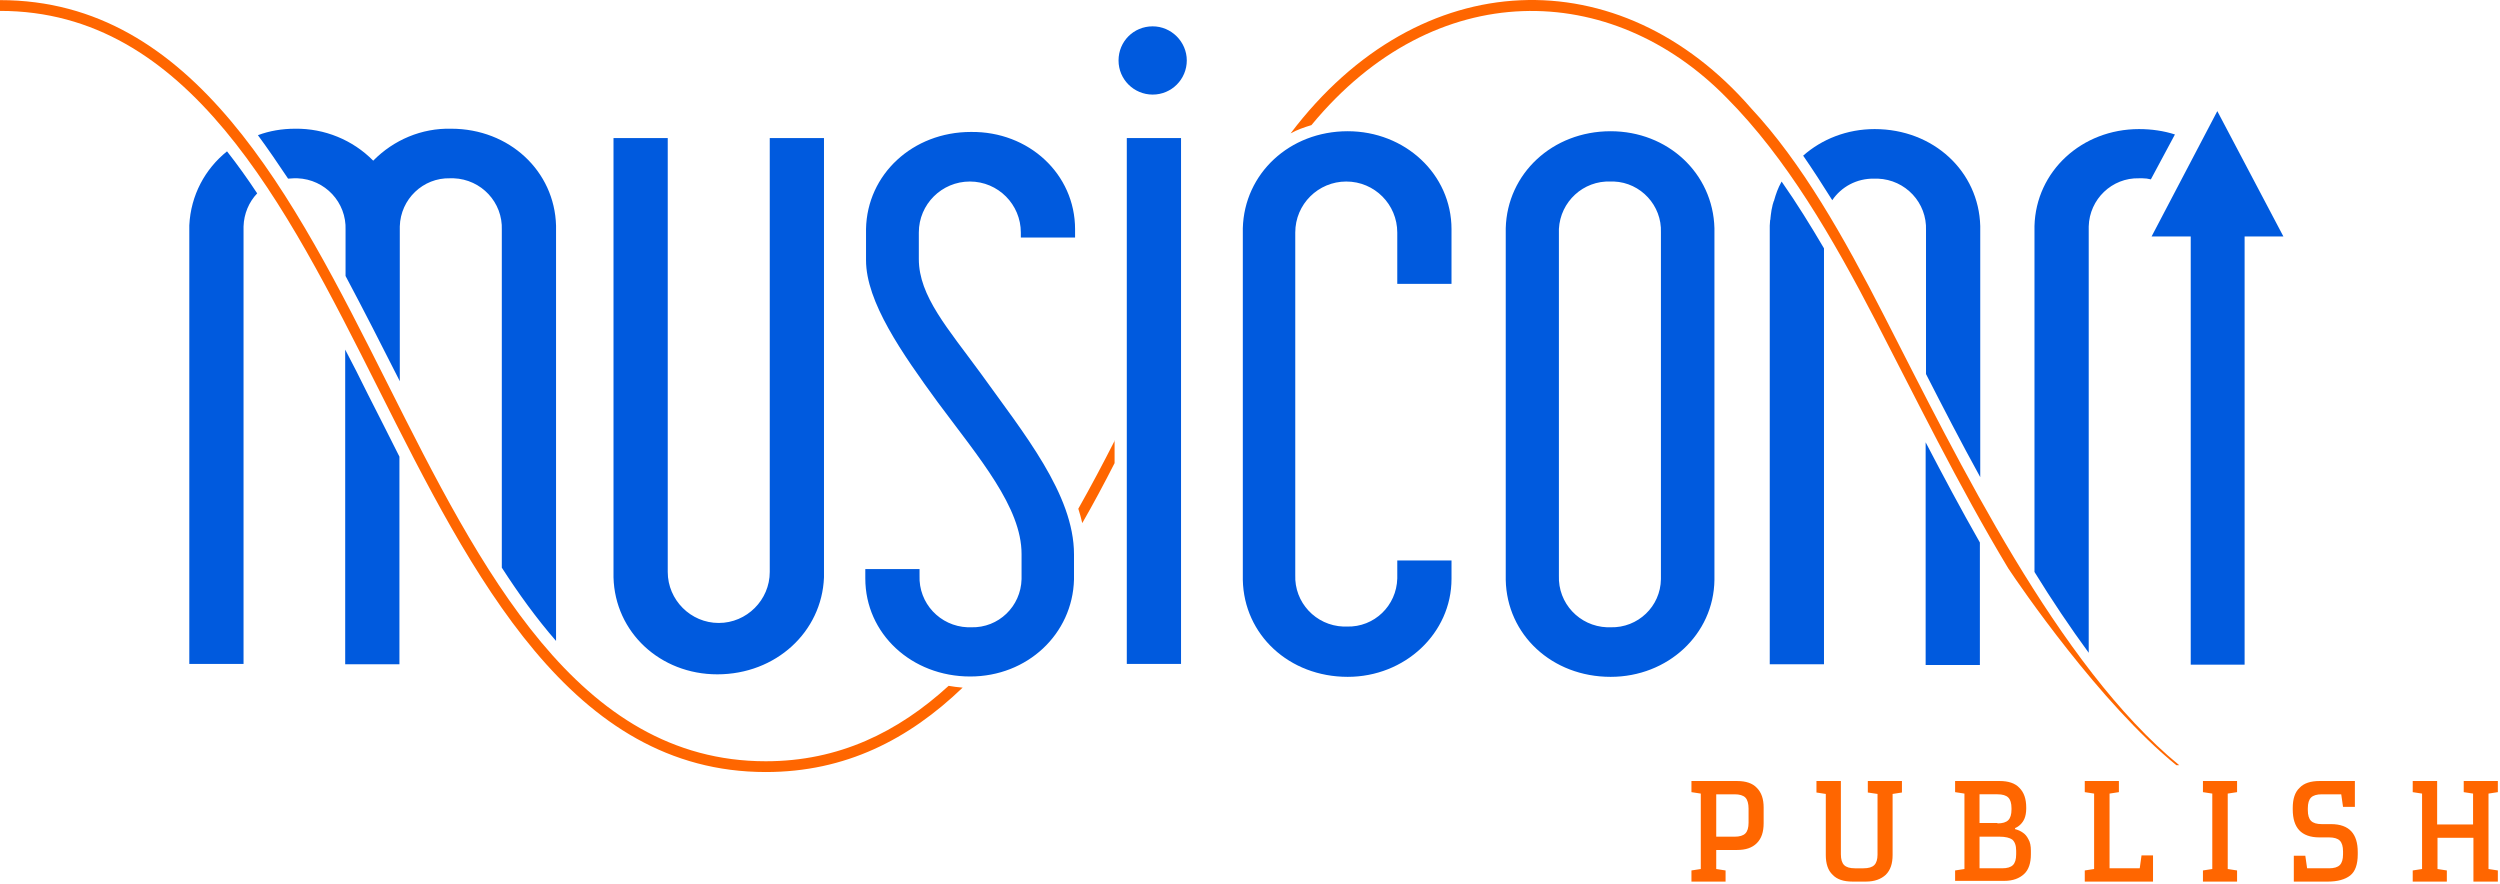<?xml version="1.0" encoding="UTF-8" standalone="no"?><!DOCTYPE svg PUBLIC "-//W3C//DTD SVG 1.1//EN" "http://www.w3.org/Graphics/SVG/1.1/DTD/svg11.dtd"><svg width="100%" height="100%" viewBox="0 0 696 246" version="1.1" xmlns="http://www.w3.org/2000/svg" xmlns:xlink="http://www.w3.org/1999/xlink" xml:space="preserve" xmlns:serif="http://www.serif.com/" style="fill-rule:evenodd;clip-rule:evenodd;stroke-linejoin:round;stroke-miterlimit:2;"><rect id="Artboard1" x="0" y="0" width="695.4" height="245.4" style="fill:none;"/><clipPath id="_clip1"><rect id="Artboard11" serif:id="Artboard1" x="0" y="0" width="695.4" height="245.4"/></clipPath><g clip-path="url(#_clip1)"><path d="M199.7,187.735c-15.9,-0 -28.5,-11.7 -28.9,-27l0,-122.3l15.1,-0l0,120.8c0,7.8 6.4,14.2 14.2,14.2c7.8,-0 14.2,-6.4 14.2,-14.2l0,-120.8l15.1,-0l0,122.3c-0.6,15.2 -13.4,27 -29.7,27m248.7,0.7c-16.3,-0 -28.9,-11.7 -29.2,-27l0,-97.9c0.4,-15.2 13,-27 29.2,-27c15.9,-0 28.5,11.7 28.9,27l0,97.9c-0.2,15.2 -13,27 -28.9,27m0,-137.9c-7.6,-0.3 -14,5.6 -14.4,13.2l0,96.5c-0.3,7.7 5.7,14.1 13.4,14.4l1,-0c7.6,0.2 13.9,-5.8 14,-13.4l0,-96.5c0.3,-7.5 -5.6,-13.9 -13.1,-14.2l-0.9,-0m-149.1,13.3l0,2.3l-15.1,-0l0,-1.4c0,-7.8 -6.3,-14.2 -14.2,-14.2c-7.8,-0 -14.2,6.3 -14.2,14.2l0,7.4c0,10.3 8.1,19.3 17.3,31.9c11.9,16.6 25.9,33.6 25.9,50.3l0,7c-0.4,15.2 -13,27 -28.9,27c-16.3,-0 -29.2,-11.9 -29.2,-27.3l0,-2.6l15.1,-0l0,1.8c-0.3,7.7 5.7,14.1 13.4,14.4l1,-0c7.6,0.2 13.8,-5.8 14,-13.4l0,-7c0,-13 -11.7,-26.6 -23.3,-42.2c-10,-13.7 -20,-28 -20,-39.6l0,-8.7c0.3,-15.2 13,-27 29.2,-27c16.1,-0.2 29,11.7 29,27.1" style="fill:#005ade;fill-rule:nonzero;"/><rect x="313.7" y="38.435" width="15.1" height="146.4" style="fill:#005ade;"/><path d="M404.1,63.835l0,15.2l-15.1,-0l0,-14.3c0,-7.8 -6.3,-14.2 -14.2,-14.2c-7.8,-0 -14.2,6.3 -14.2,14.2l0,95.3c-0.3,7.7 5.7,14.1 13.4,14.4l1,-0c7.6,0.2 13.8,-5.8 14,-13.4l0,-5l15.1,-0l0,5.1c0,15.2 -13,27.3 -28.9,27.3c-16.3,-0 -28.9,-11.7 -29.2,-27l-0,-97.9c0.4,-15.2 13,-27 29.2,-27c15.9,-0 28.9,11.9 28.9,27.3m-73.7,-47c-0,5.2 -4.2,9.5 -9.5,9.5c-5.2,-0 -9.5,-4.2 -9.5,-9.5c-0,-5.3 4.2,-9.5 9.5,-9.5c5.2,-0 9.5,4.3 9.5,9.5m-228.1,92.7c-2,-4.1 -4.1,-8.2 -6.2,-12.2l-0,87.6l15.1,-0l-0,-57.8c-3,-5.9 -5.9,-11.8 -8.9,-17.6m-30.7,-55.7c-2.7,-4.1 -5.5,-8 -8.4,-11.7c-6.1,4.9 -10.1,12.2 -10.5,20.6l-0,122.1l15.1,-0l-0,-121.8c0.1,-3.5 1.5,-6.8 3.8,-9.2m8.6,-4.1c0.5,-0 1.1,-0.1 1.6,-0.1l1,-0c7.7,0.3 13.7,6.7 13.4,14.4l0,12.8c5,9.4 9.9,19 14.7,28.5c0.1,0.3 0.3,0.5 0.4,0.8l-0,-43.1c0.2,-7.6 6.5,-13.6 14,-13.4l1,-0c7.7,0.3 13.7,6.7 13.4,14.4l0,94c4.7,7.3 9.7,14.2 15.1,20.4l0,-115.6c-0.4,-15.2 -13,-27 -29.2,-27c-8.2,-0.2 -16,3.1 -21.7,8.9c-5.7,-5.8 -13.6,-9 -21.7,-8.9c-3.7,-0 -7.2,0.6 -10.4,1.8c2.8,3.8 5.6,7.9 8.4,12.1" style="fill:#005ade;fill-rule:nonzero;"/><path d="M264.1,190.935c-14.1,12.9 -30.6,21 -50.9,21c-52.4,-0 -79.3,-53.4 -105.3,-105.1c-26.4,-52.5 -53.8,-106.8 -107.9,-106.8l-0,3c52.4,-0 79.3,53.4 105.3,105.1c26.4,52.5 53.8,106.8 107.9,106.8c22.2,-0 39.8,-9.1 54.8,-23.5c-1.4,-0.1 -2.7,-0.3 -3.9,-0.5m46.3,-68.4c-3.3,6.5 -6.7,12.9 -10.2,19.1c0.4,1.3 0.8,2.6 1.1,4c3.1,-5.4 6.1,-11 9,-16.7l0,-6.4l0.1,-0Z" style="fill:#f60;fill-rule:nonzero;"/><path d="M510.1,55.735c2.5,-3.7 6.8,-6.1 11.7,-6l1,-0c7.7,0.3 13.7,6.7 13.4,14.4l0,40c4.7,9.2 9.7,18.9 15.1,28.7l0,-69.9c-0.4,-15.2 -13,-27 -29.4,-27c-7.7,-0 -14.7,2.8 -19.9,7.4c2.7,3.9 5.4,8.1 8.1,12.4Zm26,67.4l-0,62l15.1,-0l-0,-34.1c-5.3,-9.3 -10.3,-18.7 -15.1,-27.9Zm-40.1,-72.6c-0,0.1 -0.1,0.2 -0.1,0.2c-0.9,1.6 -1.5,3.3 -2,5.1c-0,0.1 -0,0.1 -0.1,0.2c-0.1,0.3 -0.2,0.7 -0.3,1c-0,0.2 -0.1,0.3 -0.1,0.5c-0.1,0.3 -0.1,0.6 -0.2,0.9c-0,0.2 -0.1,0.5 -0.1,0.7c-0,0.2 -0.1,0.5 -0.1,0.7c-0,0.3 -0.1,0.6 -0.1,0.9c-0,0.2 -0,0.4 -0.1,0.6c-0,0.5 -0.1,1 -0.1,1.5l-0,122.1l15.1,-0l-0,-115.8c-3.7,-6.3 -7.6,-12.6 -11.8,-18.6Zm109.5,-13.1c-3.1,-1 -6.5,-1.5 -10,-1.5c-15.9,-0 -28.7,11.7 -29.1,27l0,96.3c4.8,7.8 9.9,15.4 15.1,22.5l0,-118.7c0.2,-7.6 6.5,-13.6 14,-13.4l1,-0c0.8,-0 1.5,0.1 2.3,0.3l6.7,-12.5Z" style="fill:#005ade;fill-rule:nonzero;"/><path d="M635.7,65.835l-18.4,-34.9l-18.3,34.9l10.9,-0l0,119.2l15,-0l0,-119.2l10.8,-0Z" style="fill:#005ade;"/><path d="M605.9,213.035l0.8,-0c-33.8,-27.7 -61.3,-84.4 -82.1,-125c-11.3,-22.1 -23,-42.8 -37.1,-57.9c-36.4,-41.9 -92.2,-40.6 -128.2,7c1.8,-1 3.8,-1.7 5.8,-2.3c34.5,-41.8 83.6,-40.3 115.6,-7.6c16.6,16.7 29.5,38.9 41.5,62.1c10.9,21 23,45.8 36.9,68.9c3.1,4.7 25.6,37.6 46.8,54.8Zm-122.3,4.4c2.4,-0 4.3,0.6 5.5,1.9c1.3,1.3 1.9,3.1 1.9,5.5l0,4.3c0,2.5 -0.6,4.3 -1.9,5.6c-1.3,1.3 -3.1,1.9 -5.5,1.9l-5.8,-0l0,5.3l2.6,0.4l0,3.1l-9.5,-0l0,-3.1l2.6,-0.4l0,-21l-2.6,-0.4l0,-3.1l12.7,-0Zm-5.8,3.7l0,11.8l5.1,-0c1.4,-0 2.4,-0.3 3,-0.9c0.6,-0.6 0.9,-1.6 0.9,-3l0,-3.9c0,-1.4 -0.3,-2.5 -0.9,-3.1c-0.6,-0.6 -1.6,-0.9 -3,-0.9l-5.1,-0Zm42.2,-0.5l0,-3.2l9.5,-0l0,3.2l-2.6,0.4l0,17c0,2.4 -0.6,4.2 -1.9,5.5c-1.3,1.2 -3.1,1.9 -5.5,1.9l-3.8,-0c-2.4,-0 -4.3,-0.6 -5.5,-1.9c-1.3,-1.2 -1.9,-3.1 -1.9,-5.5l0,-17l-2.6,-0.4l0,-3.2l6.8,-0l0,20.4c0,1.4 0.3,2.4 0.9,3c0.6,0.6 1.6,0.9 3,0.9l2.4,-0c1.4,-0 2.4,-0.3 3,-0.9c0.6,-0.6 0.9,-1.6 0.9,-2.9l0,-16.9l-2.7,-0.4Zm24.3,24.8l0,-3.1l2.6,-0.4l0,-21l-2.6,-0.4l0,-3.1l12.4,-0c2.4,-0 4.3,0.6 5.5,1.9c1.3,1.3 1.9,3.1 1.9,5.5l0,0.3c0,1.1 -0.2,2.1 -0.5,2.8c-0.259,0.6 -0.632,1.143 -1.1,1.6c-0.5,0.5 -1,0.8 -1.5,1l0,0.3c0.8,0.2 1.5,0.5 2.2,1c0.6,0.4 1.1,1 1.5,1.8c0.5,0.8 0.7,1.9 0.7,3.2l0,1c0,2.4 -0.6,4.3 -1.9,5.5c-1.3,1.2 -3.1,1.9 -5.5,1.9l-13.7,-0l0,0.2Zm11.8,-16.2c1.4,-0 2.4,-0.3 3,-0.9c0.6,-0.6 0.9,-1.6 0.9,-3l0,-0.3c0,-1.4 -0.3,-2.4 -0.9,-3c-0.6,-0.6 -1.6,-0.9 -3,-0.9l-5,-0l0,8l5,-0l0,0.1Zm1.3,12.5c1.4,-0 2.4,-0.3 3,-0.9c0.6,-0.6 0.9,-1.6 0.9,-3l0,-1c0,-1.5 -0.4,-2.5 -1.1,-3.1c-0.7,-0.5 -1.9,-0.8 -3.5,-0.8l-5.6,-0l0,8.8l6.3,-0Zm25.6,-20.8l-2.6,-0.4l0,-3.1l9.5,-0l0,3.1l-2.6,0.4l0,20.8l8.4,-0l0.5,-3.6l3.2,-0l0,7.3l-19,-0l0,-3.1l2.6,-0.4l0,-21Zm37.2,21l2.6,0.4l0,3.1l-9.5,-0l0,-3.1l2.6,-0.4l0,-21l-2.6,-0.4l0,-3.1l9.5,-0l0,3.1l-2.6,0.4l0,21Zm22.1,-0.2l6.1,-0c1.4,-0 2.4,-0.3 3,-0.9c0.6,-0.6 0.9,-1.6 0.9,-3l0,-0.8c0,-1.4 -0.3,-2.4 -0.9,-3c-0.6,-0.6 -1.6,-0.9 -3,-0.9l-2.7,-0c-2.5,-0 -4.4,-0.7 -5.6,-2c-1.2,-1.3 -1.8,-3.2 -1.8,-5.8l0,-0.4c0,-2.5 0.6,-4.4 1.9,-5.6c1.2,-1.3 3.1,-1.9 5.6,-1.9l9.8,-0l0,7.2l-3.3,-0l-0.5,-3.5l-5.4,-0c-1.4,-0 -2.4,0.3 -3,0.9c-0.6,0.6 -0.9,1.6 -0.9,3l0,0.5c0,1.4 0.3,2.4 0.9,3c0.6,0.6 1.6,0.9 3,0.9l2.6,-0c2.5,-0 4.4,0.7 5.6,2c1.2,1.3 1.8,3.2 1.8,5.8l0,0.6c0,2.8 -0.7,4.8 -2.1,5.9c-1.4,1.1 -3.5,1.7 -6.2,1.7l-9.5,-0l0,-7.2l3.2,-0l0.5,3.5Zm43.6,-24.3l9.5,-0l0,3.1l-2.6,0.4l0,21l2.6,0.4l0,3.1l-6.8,-0l0,-12.2l-10,-0l0,8.7l2.6,0.4l0,3.1l-9.5,-0l0,-3.1l2.6,-0.4l0,-21l-2.6,-0.4l0,-3.1l6.8,-0l0,12.1l10,-0l0,-8.6l-2.6,-0.4l0,-3.1Z" style="fill:#f60;fill-rule:nonzero;"/></g></svg>